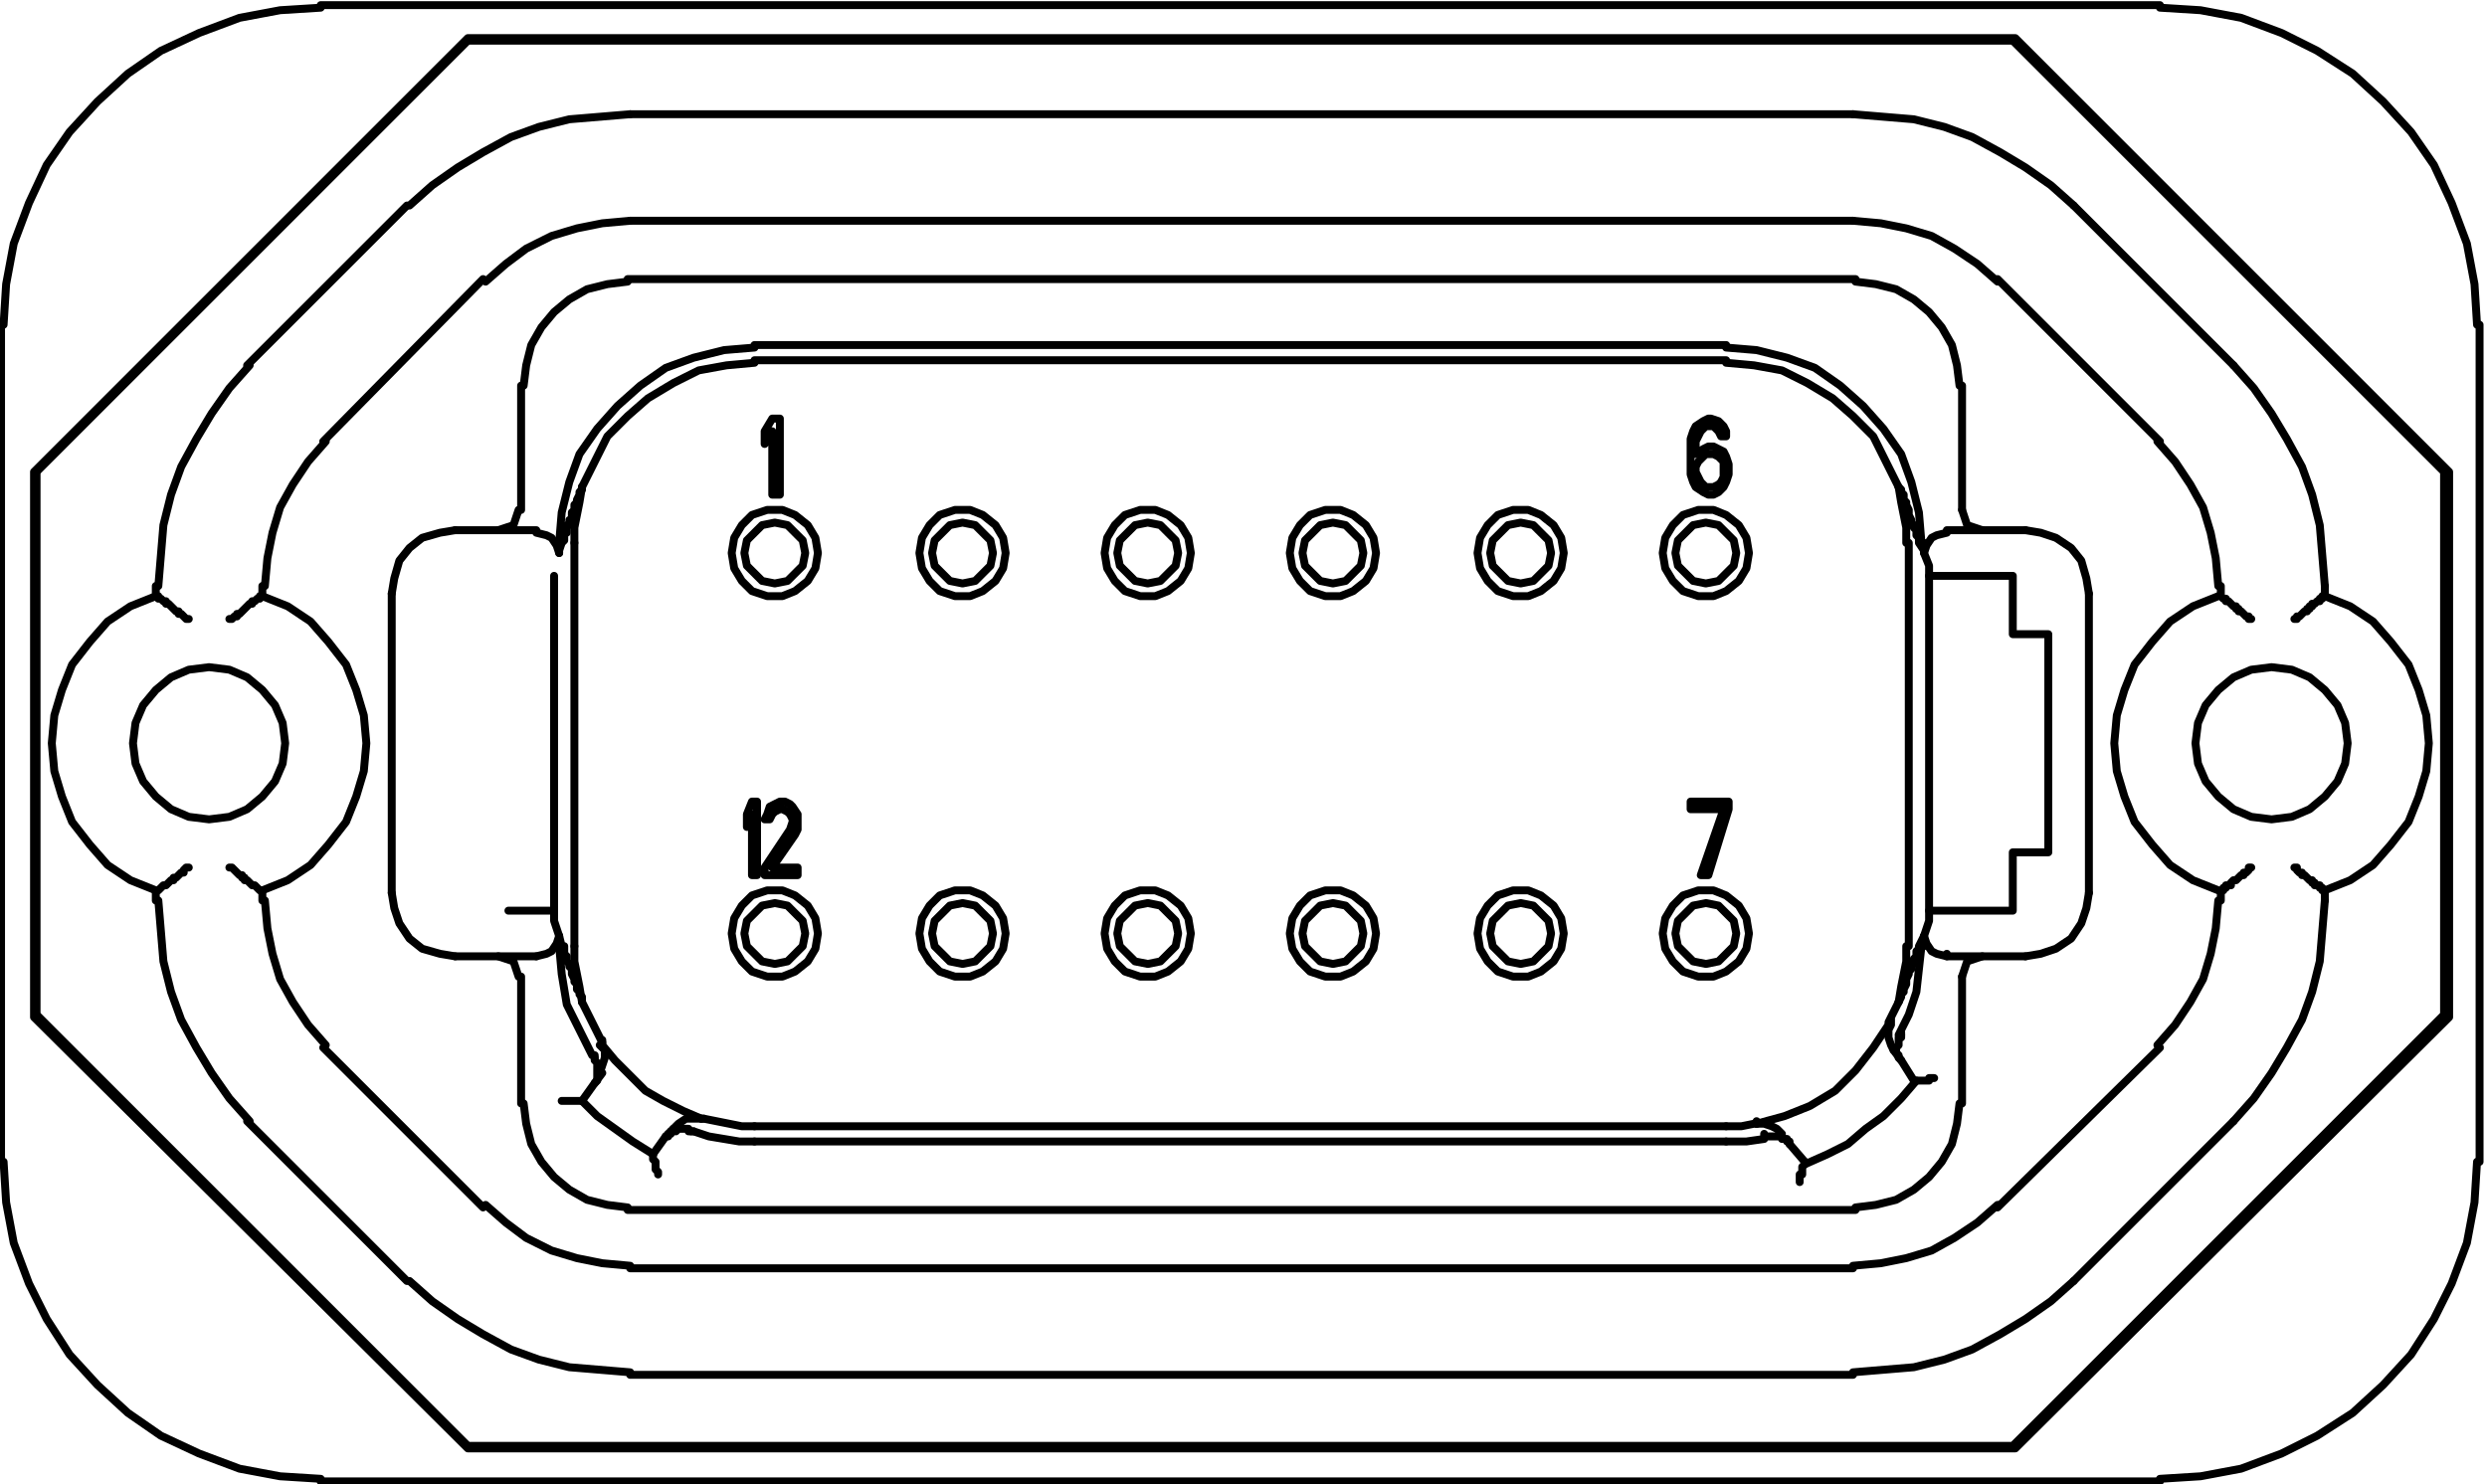 <?xml version="1.0" encoding="UTF-8" standalone="no"?>
<svg
   xmlns:dc="http://purl.org/dc/elements/1.1/"
   xmlns:cc="http://creativecommons.org/ns#"
   xmlns:rdf="http://www.w3.org/1999/02/22-rdf-syntax-ns#"
   xmlns:svg="http://www.w3.org/2000/svg"
   xmlns="http://www.w3.org/2000/svg"
   xmlns:sodipodi="http://sodipodi.sourceforge.net/DTD/sodipodi-0.dtd"
   xmlns:inkscape="http://www.inkscape.org/namespaces/inkscape"
   version="1.1"
   id="svg30673"
   xml:space="preserve"
   width="316.532"
   height="188.966"
   viewBox="0 0 316.532 188.966"
   sodipodi:docname="DTPinNumsBlack.svg"
   inkscape:version="1.0 (4035a4fb49, 2020-05-01)"><defs
     id="defs30677"><clipPath
       clipPathUnits="userSpaceOnUse"
       id="clipPath33197"><path
         d="m 44438.102,-1661.76 v -379.2 h 126.398 v 379.2 z"
         clip-rule="evenodd"
         id="path33195" /></clipPath><clipPath
       clipPathUnits="userSpaceOnUse"
       id="clipPath33215"><path
         d="m 44442.699,-5828 v -379.2 H 44564.5 V -5828 Z"
         clip-rule="evenodd"
         id="path33213" /></clipPath><clipPath
       clipPathUnits="userSpaceOnUse"
       id="clipPath33227"><path
         d="M 44433.398,-9989.6 V -10368.8 h 131.102 v 379.2 z"
         clip-rule="evenodd"
         id="path33225" /></clipPath><clipPath
       clipPathUnits="userSpaceOnUse"
       id="clipPath33239"><path
         d="m 44433.398,-14155.8 v -379.1 h 131.102 v 379.1 z"
         clip-rule="evenodd"
         id="path33237" /></clipPath><clipPath
       clipPathUnits="userSpaceOnUse"
       id="clipPath33251"><path
         d="m 44442.699,-18321.9 v -379.2 h 121.801 v 379.2 z"
         clip-rule="evenodd"
         id="path33249" /></clipPath><clipPath
       clipPathUnits="userSpaceOnUse"
       id="clipPath33263"><path
         d="m 44452.199,-22488.199 v -379.201 h 112.301 v 379.201 z"
         clip-rule="evenodd"
         id="path33261" /></clipPath><clipPath
       clipPathUnits="userSpaceOnUse"
       id="clipPath33275"><path
         d="M 44424,-26649.801 V -27029 h 140.5 v 379.199 z"
         clip-rule="evenodd"
         id="path33273" /></clipPath><clipPath
       clipPathUnits="userSpaceOnUse"
       id="clipPath33287"><path
         d="m 44433.398,-30816 v -379.199 H 44564.5 V -30816 Z"
         clip-rule="evenodd"
         id="path33285" /></clipPath><clipPath
       clipPathUnits="userSpaceOnUse"
       id="clipPath33299"><path
         d="m 1872.48,-1661.76 v -379.2 h 163.84 v 379.2 z"
         clip-rule="evenodd"
         id="path33297" /></clipPath><clipPath
       clipPathUnits="userSpaceOnUse"
       id="clipPath33311"><path
         d="m 1872.48,-5828 v -379.2 h 163.84 V -5828 Z"
         clip-rule="evenodd"
         id="path33309" /></clipPath><clipPath
       clipPathUnits="userSpaceOnUse"
       id="clipPath33323"><path
         d="M 1872.48,-9989.6 V -10368.8 h 173.12 v 379.2 z"
         clip-rule="evenodd"
         id="path33321" /></clipPath><clipPath
       clipPathUnits="userSpaceOnUse"
       id="clipPath33335"><path
         d="m 1872.48,-14155.8 v -379.1 h 173.12 v 379.1 z"
         clip-rule="evenodd"
         id="path33333" /></clipPath><clipPath
       clipPathUnits="userSpaceOnUse"
       id="clipPath33347"><path
         d="m 1872.48,-18321.9 v -379.2 h 163.84 v 379.2 z"
         clip-rule="evenodd"
         id="path33345" /></clipPath><clipPath
       clipPathUnits="userSpaceOnUse"
       id="clipPath33359"><path
         d="m 1872.48,-22488.199 v -379.201 h 154.4 v 379.201 z"
         clip-rule="evenodd"
         id="path33357" /></clipPath><clipPath
       clipPathUnits="userSpaceOnUse"
       id="clipPath33371"><path
         d="M 1872.48,-26649.801 V -27029 h 182.56 v 379.199 z"
         clip-rule="evenodd"
         id="path33369" /></clipPath><clipPath
       clipPathUnits="userSpaceOnUse"
       id="clipPath33383"><path
         d="m 1872.48,-30816 v -379.199 H 2045.6 V -30816 Z"
         clip-rule="evenodd"
         id="path33381" /></clipPath><clipPath
       clipPathUnits="userSpaceOnUse"
       id="clipPath33595"><path
         d="m 3744.96,-42813.801 v -383.801 H 5168 v 383.801 z"
         clip-rule="evenodd"
         id="path33593" /></clipPath><clipPath
       clipPathUnits="userSpaceOnUse"
       id="clipPath33613"><path
         d="m 3744.96,-42317.602 v -383.796 h 1469.76 v 383.796 z"
         clip-rule="evenodd"
         id="path33611" /></clipPath><clipPath
       clipPathUnits="userSpaceOnUse"
       id="clipPath33637"><path
         d="m 3744.96,-41278.199 v -384 h 477.44 v 384 z"
         clip-rule="evenodd"
         id="path33635" /></clipPath><clipPath
       clipPathUnits="userSpaceOnUse"
       id="clipPath33655"><path
         d="m 3744.96,-40763.398 v -383.801 h 954.88 v 383.801 z"
         clip-rule="evenodd"
         id="path33653" /></clipPath><clipPath
       clipPathUnits="userSpaceOnUse"
       id="clipPath33673"><path
         d="m 3744.96,-40220.301 v -383.898 h 477.44 v 383.898 z"
         clip-rule="evenodd"
         id="path33671" /></clipPath><clipPath
       clipPathUnits="userSpaceOnUse"
       id="clipPath33691"><path
         d="m 3744.96,-39714.898 v -383.801 h 1245.12 v 383.801 z"
         clip-rule="evenodd"
         id="path33689" /></clipPath></defs><sodipodi:namedview
     inkscape:document-rotation="0"
     pagecolor="#ffffff"
     bordercolor="#666666"
     borderopacity="1"
     objecttolerance="10"
     gridtolerance="10"
     guidetolerance="10"
     inkscape:pageopacity="0"
     inkscape:pageshadow="2"
     inkscape:window-width="1920"
     inkscape:window-height="1017"
     id="namedview30675"
     showgrid="false"
     inkscape:zoom="1.0709606"
     inkscape:cx="448.63301"
     inkscape:cy="245.89899"
     inkscape:window-x="1592"
     inkscape:window-y="-8"
     inkscape:window-maximized="1"
     inkscape:current-layer="g30681" /><g
     id="g30681"
     inkscape:groupmode="layer"
     inkscape:label="DingoPDM_V7_Connections"
     transform="translate(-54.998,-777.923)"><g
       id="g34654"
       transform="matrix(0,-2.018,2.018,0,-1643.863,1464.052)"><g
         id="g32155"><path
           id="path32157"
           style="fill:none;stroke:#000000;stroke-width:0.5;stroke-linecap:round;stroke-linejoin:round;stroke-miterlimit:10;stroke-dasharray:none;stroke-opacity:1"
           d="m 305.12,877.12 0.48,-0.16 0.48,-0.32 0.16,-0.32 0.16,-0.64" /></g><g
         transform="translate(306.56,875.68)"
         id="g32159"><path
           id="path32161"
           style="fill:none;stroke:#000000;stroke-width:0.5;stroke-linecap:round;stroke-linejoin:round;stroke-miterlimit:10;stroke-dasharray:none;stroke-opacity:1"
           d="m 0,0 v -1.76 m -1.28,3.2 h -0.16 m 0.64,0.16 0.16,0.16 h 0.16 0.16 0.16 V 1.92 H 0 0.16 0.32 V 2.08 H 0.48 0.64 V 2.24 H 0.96 1.12 L 1.28,2.4 H 1.6 L 1.76,2.56 H 1.92 L 2.24,2.72 H 2.4 L 2.56,2.88 H 2.72 M -0.8,1.6 -1.28,1.44 h 0.48" /></g><g
         transform="translate(318.08,889.44)"
         id="g32163"><path
           id="path32165"
           style="fill:none;stroke:#000000;stroke-width:0.5;stroke-linecap:round;stroke-linejoin:round;stroke-miterlimit:10;stroke-dasharray:none;stroke-opacity:1"
           d="m 0,0 -0.16,-1.92 -0.48,-1.92 -0.64,-1.76 -1.12,-1.6 -1.28,-1.44 -1.44,-1.28 -1.6,-1.12 -1.76,-0.64 -1.92,-0.48 -1.92,-0.16" /></g><g
         id="g32167"><path
           id="path32169"
           style="fill:none;stroke:#000000;stroke-width:0.5;stroke-linecap:round;stroke-linejoin:round;stroke-miterlimit:10;stroke-dasharray:none;stroke-opacity:1"
           d="m 318.24,889.44 v 61.28" /></g><g
         transform="translate(305.76,963.04)"
         id="g32171"><path
           id="path32173"
           style="fill:none;stroke:#000000;stroke-width:0.5;stroke-linecap:round;stroke-linejoin:round;stroke-miterlimit:10;stroke-dasharray:none;stroke-opacity:1"
           d="m 0,0 1.92,-0.16 1.92,-0.48 1.76,-0.64 1.6,-1.12 1.44,-1.28 1.28,-1.44 1.12,-1.6 0.64,-1.76 0.48,-1.92 0.16,-1.92" /></g><g
         id="g32175"><path
           id="path32177"
           style="fill:none;stroke:#000000;stroke-width:0.5;stroke-linecap:round;stroke-linejoin:round;stroke-miterlimit:10;stroke-dasharray:none;stroke-opacity:1"
           d="M 305.76,963.2 H 305.28" /></g><g
         id="g32179"><path
           id="path32181"
           style="fill:none;stroke:#000000;stroke-width:0.5;stroke-linecap:round;stroke-linejoin:round;stroke-miterlimit:10;stroke-dasharray:none;stroke-opacity:1"
           d="m 306.4,964.64 -0.16,-0.64 -0.16,-0.32 -0.48,-0.32 -0.48,-0.16" /></g><g
         transform="translate(317.12,889.44)"
         id="g32183"><path
           id="path32185"
           style="fill:none;stroke:#000000;stroke-width:0.5;stroke-linecap:round;stroke-linejoin:round;stroke-miterlimit:10;stroke-dasharray:none;stroke-opacity:1"
           d="m 0,0 -0.16,-1.76 -0.32,-1.76 -0.8,-1.6 -0.96,-1.6 -1.12,-1.28 -1.28,-1.28 -1.6,-0.8 -1.6,-0.8" /></g><g
         id="g32187"><path
           id="path32189"
           style="fill:none;stroke:#000000;stroke-width:0.5;stroke-linecap:round;stroke-linejoin:round;stroke-miterlimit:10;stroke-dasharray:none;stroke-opacity:1"
           d="m 317.28,889.44 v 61.28" /></g><g
         id="g32191"><path
           id="path32193"
           style="fill:none;stroke:#000000;stroke-width:0.5;stroke-linecap:round;stroke-linejoin:round;stroke-miterlimit:10;stroke-dasharray:none;stroke-opacity:1"
           d="M 305.76,962.08 H 306.72 l 0.8,-0.16 0.8,-0.16 0.96,-0.16" /></g><g
         transform="translate(309.28,961.6)"
         id="g32195"><path
           id="path32197"
           style="fill:none;stroke:#000000;stroke-width:0.5;stroke-linecap:round;stroke-linejoin:round;stroke-miterlimit:10;stroke-dasharray:none;stroke-opacity:1"
           d="m 0,0 1.6,-0.8 1.6,-0.8 1.28,-1.28 1.12,-1.28 0.96,-1.6 0.8,-1.6 0.32,-1.76 0.16,-1.76" /></g><g
         transform="translate(280.32,962.24)"
         id="g32199"><path
           id="path32201"
           style="fill:none;stroke:#000000;stroke-width:0.5;stroke-linecap:round;stroke-linejoin:round;stroke-miterlimit:10;stroke-dasharray:none;stroke-opacity:1"
           d="m 0,0 h 25.44 m -2.08,1.28 H 2.24 m 0,-86.72 h 21.12 m 0,89.6 V 3.36 2.88 1.28 m 0,2.88 v 2.4 H 19.68 V 8.8 H 5.92 V 6.56 H 2.24 v -2.4 m 0,-92.48 v 0.64 0.64 1.6 m -1.6,0.32 0.96,-0.32 H 2.24 M 2.24,2.88 v 0.48 0.8 m 0,-2.88 v 1.6 m -2.88,-94.56 v 3.36 1.76" /></g><g
         id="g32203"><path
           id="path32205"
           style="fill:none;stroke:#000000;stroke-width:0.5;stroke-linecap:round;stroke-linejoin:round;stroke-miterlimit:10;stroke-dasharray:none;stroke-opacity:1"
           d="m 279.68,875.68 0.16,0.64 0.16,0.32 0.48,0.32 0.48,0.16" /></g><g
         transform="translate(280.96,877.12)"
         id="g32207"><path
           id="path32209"
           style="fill:none;stroke:#000000;stroke-width:0.5;stroke-linecap:round;stroke-linejoin:round;stroke-miterlimit:10;stroke-dasharray:none;stroke-opacity:1"
           d="m 0,0 -0.64,0.16 m -3.52,1.28 h 0.32 l 0.16,-0.16 h 0.16 l 0.16,-0.16 h 0.32 l 0.16,-0.16 h 0.16 L -2.4,0.8 h 0.16 0.16 l 0.16,-0.16 h 0.16 L -1.6,0.48 h 0.16 0.16 l 0.16,-0.16 h 0.16 0.16 0.16 V 0.16 M -0.64,0 H 0 M 24.8,0.96 H -0.64" /></g><g
         id="g32211"><path
           id="path32213"
           style="fill:none;stroke:#000000;stroke-width:0.5;stroke-linecap:round;stroke-linejoin:round;stroke-miterlimit:10;stroke-dasharray:none;stroke-opacity:1"
           d="m 309.28,878.56 -0.96,-0.16 -0.8,-0.16 -0.8,-0.16 h -0.96" /></g><g
         transform="translate(305.12,893.44)"
         id="g32215"><path
           id="path32217"
           style="fill:none;stroke:#000000;stroke-width:0.5;stroke-linecap:round;stroke-linejoin:round;stroke-miterlimit:10;stroke-dasharray:none;stroke-opacity:1"
           d="m 0,0 0.96,-0.16 0.8,-0.48 0.64,-0.8 0.32,-0.8 V -3.2 L 2.4,-4.16 1.76,-4.8 0.96,-5.28 0,-5.44 l -0.96,0.16 -0.8,0.48 -0.64,0.64 -0.32,0.96 v 0.96 l 0.32,0.8 0.64,0.8 0.8,0.48 z" /></g><g
         transform="translate(305.12,905.28)"
         id="g32219"><path
           id="path32221"
           style="fill:none;stroke:#000000;stroke-width:0.5;stroke-linecap:round;stroke-linejoin:round;stroke-miterlimit:10;stroke-dasharray:none;stroke-opacity:1"
           d="m 0,0 0.96,-0.16 0.8,-0.48 0.64,-0.8 0.32,-0.8 V -3.2 L 2.4,-4.16 1.76,-4.8 0.96,-5.28 0,-5.44 l -0.96,0.16 -0.8,0.48 -0.64,0.64 -0.32,0.96 v 0.96 l 0.32,0.8 0.64,0.8 0.8,0.48 z" /></g><g
         transform="translate(305.12,916.96)"
         id="g32223"><path
           id="path32225"
           style="fill:none;stroke:#000000;stroke-width:0.5;stroke-linecap:round;stroke-linejoin:round;stroke-miterlimit:10;stroke-dasharray:none;stroke-opacity:1"
           d="m 0,0 0.96,-0.16 0.8,-0.48 0.64,-0.8 0.32,-0.8 V -3.2 L 2.4,-4.16 1.76,-4.8 0.96,-5.28 0,-5.44 l -0.96,0.16 -0.8,0.48 -0.64,0.64 -0.32,0.96 v 0.96 l 0.32,0.8 0.64,0.8 0.8,0.48 z" /></g><g
         transform="translate(305.12,928.64)"
         id="g32227"><path
           id="path32229"
           style="fill:none;stroke:#000000;stroke-width:0.5;stroke-linecap:round;stroke-linejoin:round;stroke-miterlimit:10;stroke-dasharray:none;stroke-opacity:1"
           d="m 0,0 0.96,-0.16 0.8,-0.48 0.64,-0.8 0.32,-0.8 V -3.2 L 2.4,-4.16 1.76,-4.8 0.96,-5.28 0,-5.44 l -0.96,0.16 -0.8,0.48 -0.64,0.64 -0.32,0.96 v 0.96 l 0.32,0.8 0.64,0.8 0.8,0.48 z" /></g><g
         transform="translate(305.12,940.48)"
         id="g32231"><path
           id="path32233"
           style="fill:none;stroke:#000000;stroke-width:0.5;stroke-linecap:round;stroke-linejoin:round;stroke-miterlimit:10;stroke-dasharray:none;stroke-opacity:1"
           d="m 0,0 0.96,-0.16 0.8,-0.48 0.64,-0.8 0.32,-0.8 V -3.2 L 2.4,-4.16 1.76,-4.8 0.96,-5.28 0,-5.44 l -0.96,0.16 -0.8,0.48 -0.64,0.64 -0.32,0.96 v 0.96 l 0.32,0.8 0.64,0.8 0.8,0.48 z" /></g><g
         transform="translate(305.12,952.16)"
         id="g32235"><path
           id="path32237"
           style="fill:none;stroke:#000000;stroke-width:0.5;stroke-linecap:round;stroke-linejoin:round;stroke-miterlimit:10;stroke-dasharray:none;stroke-opacity:1"
           d="m 0,0 0.96,-0.16 0.8,-0.48 0.64,-0.8 0.32,-0.8 V -3.2 L 2.4,-4.16 1.76,-4.8 0.96,-5.28 0,-5.44 l -0.96,0.16 -0.8,0.48 -0.64,0.64 -0.32,0.96 v 0.96 l 0.32,0.8 0.64,0.8 0.8,0.48 z" /></g><g
         transform="translate(281.12,893.44)"
         id="g32239"><path
           id="path32241"
           style="fill:none;stroke:#000000;stroke-width:0.5;stroke-linecap:round;stroke-linejoin:round;stroke-miterlimit:10;stroke-dasharray:none;stroke-opacity:1"
           d="m 0,0 0.96,-0.16 0.8,-0.48 0.64,-0.8 0.32,-0.8 V -3.2 L 2.4,-4.16 1.76,-4.8 0.96,-5.28 0,-5.44 l -0.96,0.16 -0.8,0.48 -0.64,0.64 -0.32,0.96 v 0.96 l 0.32,0.8 0.64,0.8 0.8,0.48 z" /></g><g
         transform="translate(281.12,905.28)"
         id="g32243"><path
           id="path32245"
           style="fill:none;stroke:#000000;stroke-width:0.5;stroke-linecap:round;stroke-linejoin:round;stroke-miterlimit:10;stroke-dasharray:none;stroke-opacity:1"
           d="m 0,0 0.96,-0.16 0.8,-0.48 0.64,-0.8 0.32,-0.8 V -3.2 L 2.4,-4.16 1.76,-4.8 0.96,-5.28 0,-5.44 l -0.96,0.16 -0.8,0.48 -0.64,0.64 -0.32,0.96 v 0.96 l 0.32,0.8 0.64,0.8 0.8,0.48 z" /></g><g
         transform="translate(281.12,916.96)"
         id="g32247"><path
           id="path32249"
           style="fill:none;stroke:#000000;stroke-width:0.5;stroke-linecap:round;stroke-linejoin:round;stroke-miterlimit:10;stroke-dasharray:none;stroke-opacity:1"
           d="m 0,0 0.96,-0.16 0.8,-0.48 0.64,-0.8 0.32,-0.8 V -3.2 L 2.4,-4.16 1.76,-4.8 0.96,-5.28 0,-5.44 l -0.96,0.16 -0.8,0.48 -0.64,0.64 -0.32,0.96 v 0.96 l 0.32,0.8 0.64,0.8 0.8,0.48 z" /></g><g
         transform="translate(281.12,928.64)"
         id="g32251"><path
           id="path32253"
           style="fill:none;stroke:#000000;stroke-width:0.5;stroke-linecap:round;stroke-linejoin:round;stroke-miterlimit:10;stroke-dasharray:none;stroke-opacity:1"
           d="m 0,0 0.96,-0.16 0.8,-0.48 0.64,-0.8 0.32,-0.8 V -3.2 L 2.4,-4.16 1.76,-4.8 0.96,-5.28 0,-5.44 l -0.96,0.16 -0.8,0.48 -0.64,0.64 -0.32,0.96 v 0.96 l 0.32,0.8 0.64,0.8 0.8,0.48 z" /></g><g
         transform="translate(281.12,940.48)"
         id="g32255"><path
           id="path32257"
           style="fill:none;stroke:#000000;stroke-width:0.5;stroke-linecap:round;stroke-linejoin:round;stroke-miterlimit:10;stroke-dasharray:none;stroke-opacity:1"
           d="m 0,0 0.96,-0.16 0.8,-0.48 0.64,-0.8 0.32,-0.8 V -3.2 L 2.4,-4.16 1.76,-4.8 0.96,-5.28 0,-5.44 l -0.96,0.16 -0.8,0.48 -0.64,0.64 -0.32,0.96 v 0.96 l 0.32,0.8 0.64,0.8 0.8,0.48 z" /></g><g
         transform="translate(281.12,952.16)"
         id="g32259"><path
           id="path32261"
           style="fill:none;stroke:#000000;stroke-width:0.5;stroke-linecap:round;stroke-linejoin:round;stroke-miterlimit:10;stroke-dasharray:none;stroke-opacity:1"
           d="m 0,0 0.96,-0.16 0.8,-0.48 0.64,-0.8 0.32,-0.8 V -3.2 L 2.4,-4.16 1.76,-4.8 0.96,-5.28 0,-5.44 l -0.96,0.16 -0.8,0.48 -0.64,0.64 -0.32,0.96 v 0.96 l 0.32,0.8 0.64,0.8 0.8,0.48 z" /></g><g
         transform="translate(308.8,891.04)"
         id="g32263"><path
           id="path32265"
           style="fill:none;stroke:#000000;stroke-width:0.5;stroke-linecap:round;stroke-linejoin:round;stroke-miterlimit:10;stroke-dasharray:none;stroke-opacity:1"
           d="M 0,0 V -0.48 H 4 L 3.2,-0.96 H 4 l 0.8,0.48 V 0 Z" /></g><g
         transform="translate(311.2,950.72)"
         id="g32267"><path
           id="path32269"
           style="fill:none;stroke:#000000;stroke-width:0.5;stroke-linecap:round;stroke-linejoin:round;stroke-miterlimit:10;stroke-dasharray:none;stroke-opacity:1"
           d="M 0,0 -0.48,0.16 H -1.12 L -1.6,0 -1.92,-0.16 -2.24,-0.48 -2.4,-0.8 v -0.32 l 0.16,-0.32 0.32,-0.48 0.32,-0.16 0.48,-0.16 h 0.8 0.64 0.8 l 0.48,0.16 0.32,0.16 0.32,0.48 0.16,0.32 v 0.16 L 2.24,-0.48 1.92,-0.16 1.6,0 H 1.28 V -0.32 L 1.6,-0.48 1.76,-0.64 1.92,-0.8 V -1.28 L 1.76,-1.44 1.6,-1.6 1.28,-1.76 0.96,-1.92 H 0.32 0.16 l 0.32,0.48 0.16,0.32 v 0.32 l -0.16,0.32 -0.16,0.32 z" /></g><g
         transform="translate(284.8,889.6)"
         id="g32271"><path
           id="path32273"
           style="fill:none;stroke:#000000;stroke-width:0.5;stroke-linecap:round;stroke-linejoin:round;stroke-miterlimit:10;stroke-dasharray:none;stroke-opacity:1"
           d="m 0,0 v -0.32 h 3.84 l -0.8,-0.32 h 0.8 l 0.8,0.32 V 0 Z" /></g><g
         transform="translate(285.28,890.08)"
         id="g32275"><path
           id="path32277"
           style="fill:none;stroke:#000000;stroke-width:0.5;stroke-linecap:round;stroke-linejoin:round;stroke-miterlimit:10;stroke-dasharray:none;stroke-opacity:1"
           d="M 0,0 2.4,1.6 2.88,1.76 H 3.04 L 3.36,1.6 3.52,1.44 3.68,1.12 V 0.96 L 3.52,0.64 3.36,0.48 3.04,0.32 V 0 L 3.36,0.16 3.84,0.32 4,0.64 4.16,0.96 V 1.28 L 4,1.6 3.84,1.76 3.36,2.08 H 3.04 2.88 2.4 L 2.08,1.92 0,0.48 v 1.6 H -0.48 V 0 Z" /></g><g
         transform="translate(288.96,950.88)"
         id="g32279"><path
           id="path32281"
           style="fill:none;stroke:#000000;stroke-width:0.5;stroke-linecap:round;stroke-linejoin:round;stroke-miterlimit:10;stroke-dasharray:none;stroke-opacity:1"
           d="M 0,0 -4.16,-1.28 V -1.76 L 0,-0.32 V -2.4 H 0.48 V 0 Z" /></g><g
         id="g32283"><path
           id="path32285"
           style="fill:none;stroke:#000000;stroke-width:0.5;stroke-linecap:round;stroke-linejoin:round;stroke-miterlimit:10;stroke-dasharray:none;stroke-opacity:1"
           d="m 275.52,961.12 h 0.16" /></g><g
         id="g32287"><path
           id="path32289"
           style="fill:none;stroke:#000000;stroke-width:0.5;stroke-linecap:round;stroke-linejoin:round;stroke-miterlimit:10;stroke-dasharray:none;stroke-opacity:1"
           d="m 275.52,960.96 0.64,0.32 0.64,0.32" /></g><g
         id="g32291"><path
           id="path32293"
           style="fill:none;stroke:#000000;stroke-width:0.5;stroke-linecap:round;stroke-linejoin:round;stroke-miterlimit:10;stroke-dasharray:none;stroke-opacity:1"
           d="m 276.8,961.6 0.96,0.16 0.8,0.16 0.8,0.16 h 0.96" /></g><g
         id="g32295"><path
           id="path32297"
           style="fill:none;stroke:#000000;stroke-width:0.5;stroke-linecap:round;stroke-linejoin:round;stroke-miterlimit:10;stroke-dasharray:none;stroke-opacity:1"
           d="m 268.96,950.72 v 0.96 l 0.16,0.8" /></g><g
         id="g32299"><path
           id="path32301"
           style="fill:none;stroke:#000000;stroke-width:0.5;stroke-linecap:round;stroke-linejoin:round;stroke-miterlimit:10;stroke-dasharray:none;stroke-opacity:1"
           d="m 269.12,952.64 h 0.16" /></g><g
         id="g32303"><path
           id="path32305"
           style="fill:none;stroke:#000000;stroke-width:0.5;stroke-linecap:round;stroke-linejoin:round;stroke-miterlimit:10;stroke-dasharray:none;stroke-opacity:1"
           d="m 269.12,952.64 0.48,1.76 0.64,1.6 0.96,1.6 1.28,1.28 1.44,1.12 1.44,0.96" /></g><g
         id="g32307"><path
           id="path32309"
           style="fill:none;stroke:#000000;stroke-width:0.5;stroke-linecap:round;stroke-linejoin:round;stroke-miterlimit:10;stroke-dasharray:none;stroke-opacity:1"
           d="m 275.36,961.12 -0.32,-0.16 H 274.56 l -0.48,0.16 -0.32,0.16" /></g><g
         id="g32311"><path
           id="path32313"
           style="fill:none;stroke:#000000;stroke-width:0.5;stroke-linecap:round;stroke-linejoin:round;stroke-miterlimit:10;stroke-dasharray:none;stroke-opacity:1"
           d="m 271.84,962.56 1.28,-0.8 0.64,-0.48 m -7.04,-5.6 1.12,-0.96" /></g><g
         id="g32315"><path
           id="path32317"
           style="fill:none;stroke:#000000;stroke-width:0.5;stroke-linecap:round;stroke-linejoin:round;stroke-miterlimit:10;stroke-dasharray:none;stroke-opacity:1"
           d="m 268.48,954.24 0.32,-0.32 0.16,-0.32 L 269.12,953.12 v -0.48" /></g><g
         transform="translate(268.32,953.12)"
         id="g32319"><path
           id="path32321"
           style="fill:none;stroke:#000000;stroke-width:0.5;stroke-linecap:round;stroke-linejoin:round;stroke-miterlimit:10;stroke-dasharray:none;stroke-opacity:1"
           d="m 0,0 h 0.16 m -0.64,1.6 h 0.16 V 1.44 h 0.16 V 1.28 1.12 H 0 V 0.96 0.8 0.64 0.48 0.32 0.16 0 M -1.6,2.56 H -1.76 L -1.92,2.4 H -2.08 -2.24 -2.4 V 2.24 h -0.16 -0.16 -0.16 m 6.4,7.2 v 0.16 0.16 0.16 0.16 0.16 0.16 h 0.16 v 0.16 0.16" /></g><g
         id="g32323"><path
           id="path32325"
           style="fill:none;stroke:#000000;stroke-width:0.5;stroke-linecap:round;stroke-linejoin:round;stroke-miterlimit:10;stroke-dasharray:none;stroke-opacity:1"
           d="m 266.56,955.68 0.64,1.44 0.64,1.28 0.96,1.12 0.8,1.12 1.12,1.12 1.12,0.96" /></g><g
         id="g32327"><path
           id="path32329"
           style="fill:none;stroke:#000000;stroke-width:0.5;stroke-linecap:round;stroke-linejoin:round;stroke-miterlimit:10;stroke-dasharray:none;stroke-opacity:1"
           d="m 280.96,963.2 -0.48,0.16 L 280,963.68 279.84,964 l -0.16,0.64" /></g><g
         id="g32331"><path
           id="path32333"
           style="fill:none;stroke:#000000;stroke-width:0.5;stroke-linecap:round;stroke-linejoin:round;stroke-miterlimit:10;stroke-dasharray:none;stroke-opacity:1"
           d="m 280.96,963.2 h -0.64" /></g><g
         id="g32335"><path
           id="path32337"
           style="fill:none;stroke:#000000;stroke-width:0.5;stroke-linecap:round;stroke-linejoin:round;stroke-miterlimit:10;stroke-dasharray:none;stroke-opacity:1"
           d="m 274.72,961.6 1.28,0.64 1.44,0.48 1.44,0.16 1.44,0.16" /></g><g
         id="g32339"><path
           id="path32341"
           style="fill:none;stroke:#000000;stroke-width:0.5;stroke-linecap:round;stroke-linejoin:round;stroke-miterlimit:10;stroke-dasharray:none;stroke-opacity:1"
           d="m 274.72,961.76 h 0.16" /></g><g
         id="g32343"><path
           id="path32345"
           style="fill:none;stroke:#000000;stroke-width:0.5;stroke-linecap:round;stroke-linejoin:round;stroke-miterlimit:10;stroke-dasharray:none;stroke-opacity:1"
           d="M 268,950.72 V 952 l 0.16,1.12" /></g><g
         id="g32347"><path
           id="path32349"
           style="fill:none;stroke:#000000;stroke-width:0.5;stroke-linecap:round;stroke-linejoin:round;stroke-miterlimit:10;stroke-dasharray:none;stroke-opacity:1"
           d="M 268,950.72 V 889.44" /></g><g
         id="g32351"><path
           id="path32353"
           style="fill:none;stroke:#000000;stroke-width:0.5;stroke-linecap:round;stroke-linejoin:round;stroke-miterlimit:10;stroke-dasharray:none;stroke-opacity:1"
           d="m 268.64,885.6 -0.32,0.96 -0.16,0.96 -0.16,0.96 V 889.44" /></g><g
         id="g32355"><path
           id="path32357"
           style="fill:none;stroke:#000000;stroke-width:0.5;stroke-linecap:round;stroke-linejoin:round;stroke-miterlimit:10;stroke-dasharray:none;stroke-opacity:1"
           d="m 268.64,885.6 v -0.16 0" /></g><g
         id="g32359"><path
           id="path32361"
           style="fill:none;stroke:#000000;stroke-width:0.5;stroke-linecap:round;stroke-linejoin:round;stroke-miterlimit:10;stroke-dasharray:none;stroke-opacity:1"
           d="m 273.28,879.36 v 0 h 0.16" /></g><g
         id="g32363"><path
           id="path32365"
           style="fill:none;stroke:#000000;stroke-width:0.5;stroke-linecap:round;stroke-linejoin:round;stroke-miterlimit:10;stroke-dasharray:none;stroke-opacity:1"
           d="m 280.32,877.12 -1.76,0.16 -1.92,0.32 -1.6,0.8 -1.6,0.8" /></g><g
         id="g32367"><path
           id="path32369"
           style="fill:none;stroke:#000000;stroke-width:0.5;stroke-linecap:round;stroke-linejoin:round;stroke-miterlimit:10;stroke-dasharray:none;stroke-opacity:1"
           d="m 278.4,874.56 0.48,-0.16 0.48,-0.16 0.16,-0.48 0.16,-0.48" /></g><g
         id="g32371"><path
           id="path32373"
           style="fill:none;stroke:#000000;stroke-width:0.5;stroke-linecap:round;stroke-linejoin:round;stroke-miterlimit:10;stroke-dasharray:none;stroke-opacity:1"
           d="m 270.4,874.72 h 8" /></g><g
         transform="translate(270.4,874.88)"
         id="g32375"><path
           id="path32377"
           style="fill:none;stroke:#000000;stroke-width:0.5;stroke-linecap:round;stroke-linejoin:round;stroke-miterlimit:10;stroke-dasharray:none;stroke-opacity:1"
           d="M 0,0 -1.28,0.16 -2.56,0.48 -3.68,1.12 -4.64,1.92 -5.44,2.88 -6.08,4 -6.4,5.28 -6.56,6.56" /></g><g
         id="g32379"><path
           id="path32381"
           style="fill:none;stroke:#000000;stroke-width:0.5;stroke-linecap:round;stroke-linejoin:round;stroke-miterlimit:10;stroke-dasharray:none;stroke-opacity:1"
           d="M 263.68,958.88 V 881.44" /></g><g
         transform="translate(263.84,958.88)"
         id="g32383"><path
           id="path32385"
           style="fill:none;stroke:#000000;stroke-width:0.5;stroke-linecap:round;stroke-linejoin:round;stroke-miterlimit:10;stroke-dasharray:none;stroke-opacity:1"
           d="M 0,0 0.16,1.28 0.48,2.56 1.12,3.68 1.92,4.64 2.88,5.44 4,6.08 5.28,6.4 6.56,6.56" /></g><g
         id="g32387"><path
           id="path32389"
           style="fill:none;stroke:#000000;stroke-width:0.5;stroke-linecap:round;stroke-linejoin:round;stroke-miterlimit:10;stroke-dasharray:none;stroke-opacity:1"
           d="m 278.4,965.6 h -8" /></g><g
         id="g32391"><path
           id="path32393"
           style="fill:none;stroke:#000000;stroke-width:0.5;stroke-linecap:round;stroke-linejoin:round;stroke-miterlimit:10;stroke-dasharray:none;stroke-opacity:1"
           d="m 279.68,966.88 -0.16,-0.48 -0.16,-0.48 -0.48,-0.16 -0.48,-0.16" /></g><g
         transform="translate(279.68,964.64)"
         id="g32395"><path
           id="path32397"
           style="fill:none;stroke:#000000;stroke-width:0.5;stroke-linecap:round;stroke-linejoin:round;stroke-miterlimit:10;stroke-dasharray:none;stroke-opacity:1"
           d="M 0,0 H 0.16 M 0,4.96 V 1.76 0 m 1.28,-1.44 0.96,0.32 M 0.64,-1.76 H 0.48 L 0.32,-1.92 H 0.16 0 L -0.16,-2.08 H -0.32 -0.48 V -2.24 H -0.64 -0.8 L -0.96,-2.4 H -1.12 L -1.44,-2.56 H -1.6 -1.76 L -2.08,-2.72 H -2.24 L -2.4,-2.88 h -0.16 l -0.32,-0.16 m 3.52,1.28 0.64,0.32 m 0.96,0.32 h 0.64 m 22.56,-0.32 -0.8,0.32 H 24 m 2.08,-0.64 -0.48,0.32 H 25.44 M 29.6,-3.04 29.44,-2.88 h -0.16 l -0.16,0.16 h -0.32 l -0.16,0.16 H 28.48 L 28.16,-2.4 H 28 27.84 l -0.32,0.16 h -0.16 l -0.16,0.16 h -0.16 l -0.16,0.16 h -0.16 -0.16 L 26.4,-1.76 h -0.16 -0.16 m 0.8,3.52 V 0" /></g><g
         id="g32399"><path
           id="path32401"
           style="fill:none;stroke:#000000;stroke-width:0.5;stroke-linecap:round;stroke-linejoin:round;stroke-miterlimit:10;stroke-dasharray:none;stroke-opacity:1"
           d="m 307.84,965.6 -0.48,0.16 -0.48,0.16 -0.16,0.48 -0.16,0.48" /></g><g
         id="g32403"><path
           id="path32405"
           style="fill:none;stroke:#000000;stroke-width:0.5;stroke-linecap:round;stroke-linejoin:round;stroke-miterlimit:10;stroke-dasharray:none;stroke-opacity:1"
           d="M 315.68,965.6 H 307.84" /></g><g
         transform="translate(315.68,965.44)"
         id="g32407"><path
           id="path32409"
           style="fill:none;stroke:#000000;stroke-width:0.5;stroke-linecap:round;stroke-linejoin:round;stroke-miterlimit:10;stroke-dasharray:none;stroke-opacity:1"
           d="M 0,0 1.28,-0.16 2.56,-0.48 3.68,-1.12 4.64,-1.92 5.44,-2.88 6.08,-4 6.4,-5.28 6.56,-6.56" /></g><g
         id="g32411"><path
           id="path32413"
           style="fill:none;stroke:#000000;stroke-width:0.5;stroke-linecap:round;stroke-linejoin:round;stroke-miterlimit:10;stroke-dasharray:none;stroke-opacity:1"
           d="m 322.4,881.44 v 77.44" /></g><g
         transform="translate(322.24,881.44)"
         id="g32415"><path
           id="path32417"
           style="fill:none;stroke:#000000;stroke-width:0.5;stroke-linecap:round;stroke-linejoin:round;stroke-miterlimit:10;stroke-dasharray:none;stroke-opacity:1"
           d="M 0,0 -0.16,-1.28 -0.48,-2.56 -1.12,-3.68 -1.92,-4.64 -2.88,-5.44 -4,-6.08 -5.28,-6.4 -6.56,-6.56" /></g><g
         id="g32419"><path
           id="path32421"
           style="fill:none;stroke:#000000;stroke-width:0.5;stroke-linecap:round;stroke-linejoin:round;stroke-miterlimit:10;stroke-dasharray:none;stroke-opacity:1"
           d="m 307.84,874.72 h 7.84" /></g><g
         id="g32423"><path
           id="path32425"
           style="fill:none;stroke:#000000;stroke-width:0.5;stroke-linecap:round;stroke-linejoin:round;stroke-miterlimit:10;stroke-dasharray:none;stroke-opacity:1"
           d="m 306.56,873.28 0.16,0.48 0.16,0.48 0.48,0.16 0.48,0.16" /></g><g
         id="g32427"><path
           id="path32429"
           style="fill:none;stroke:#000000;stroke-width:0.5;stroke-linecap:round;stroke-linejoin:round;stroke-miterlimit:10;stroke-dasharray:none;stroke-opacity:1"
           d="m 306.56,870.56 v 3.36 m 0,92.48 v 3.2" /></g><g
         id="g32431"><path
           id="path32433"
           style="fill:none;stroke:#000000;stroke-width:0.5;stroke-linecap:round;stroke-linejoin:round;stroke-miterlimit:10;stroke-dasharray:none;stroke-opacity:1"
           d="m 306.56,870.56 -0.16,-0.96 -0.32,-1.12 -0.64,-0.8 -0.8,-0.64 -1.12,-0.32 L 302.56,866.56" /></g><g
         id="g32435"><path
           id="path32437"
           style="fill:none;stroke:#000000;stroke-width:0.5;stroke-linecap:round;stroke-linejoin:round;stroke-miterlimit:10;stroke-dasharray:none;stroke-opacity:1"
           d="M 283.68,866.56 H 302.56" /></g><g
         id="g32439"><path
           id="path32441"
           style="fill:none;stroke:#000000;stroke-width:0.5;stroke-linecap:round;stroke-linejoin:round;stroke-miterlimit:10;stroke-dasharray:none;stroke-opacity:1"
           d="m 283.68,866.56 -0.96,0.16 -0.96,0.32 -0.96,0.64 -0.64,0.8 -0.32,1.12 -0.16,0.96" /></g><g
         transform="translate(283.84,858.4)"
         id="g32443"><path
           id="path32445"
           style="fill:none;stroke:#000000;stroke-width:0.5;stroke-linecap:round;stroke-linejoin:round;stroke-miterlimit:10;stroke-dasharray:none;stroke-opacity:1"
           d="M 0,0 0.64,1.6 1.6,3.04 2.88,4.16 4.32,5.28 5.92,5.92 7.52,6.4 9.28,6.56 11.04,6.4 12.64,5.92 14.24,5.28 15.68,4.16 16.96,3.04 17.92,1.6 18.56,0" /></g><g
         transform="translate(302.4,981.76)"
         id="g32447"><path
           id="path32449"
           style="fill:none;stroke:#000000;stroke-width:0.5;stroke-linecap:round;stroke-linejoin:round;stroke-miterlimit:10;stroke-dasharray:none;stroke-opacity:1"
           d="m 0,0 -0.64,-1.6 -0.96,-1.44 -1.28,-1.12 -1.44,-1.12 -1.6,-0.64 -1.6,-0.48 -1.76,-0.16 -1.76,0.16 -1.6,0.48 -1.6,0.64 -1.44,1.12 -1.28,1.12 L -17.92,-1.6 -18.56,0" /></g><g
         transform="translate(305.12,892.64)"
         id="g32451"><path
           id="path32453"
           style="fill:none;stroke:#000000;stroke-width:0.5;stroke-linecap:round;stroke-linejoin:round;stroke-miterlimit:10;stroke-dasharray:none;stroke-opacity:1"
           d="M 0,0 0.8,-0.16 1.28,-0.64 1.76,-1.12 1.92,-1.92 1.76,-2.72 1.28,-3.2 0.8,-3.68 0,-3.84 l -0.8,0.16 -0.48,0.48 -0.48,0.48 -0.16,0.8 0.16,0.8 0.48,0.48 0.48,0.48 z" /></g><g
         transform="translate(305.12,904.48)"
         id="g32455"><path
           id="path32457"
           style="fill:none;stroke:#000000;stroke-width:0.5;stroke-linecap:round;stroke-linejoin:round;stroke-miterlimit:10;stroke-dasharray:none;stroke-opacity:1"
           d="M 0,0 0.8,-0.16 1.28,-0.64 1.76,-1.12 1.92,-1.92 1.76,-2.72 1.28,-3.2 0.8,-3.68 0,-3.84 l -0.8,0.16 -0.48,0.48 -0.48,0.48 -0.16,0.8 0.16,0.8 0.48,0.48 0.48,0.48 z" /></g><g
         transform="translate(305.12,916.16)"
         id="g32459"><path
           id="path32461"
           style="fill:none;stroke:#000000;stroke-width:0.5;stroke-linecap:round;stroke-linejoin:round;stroke-miterlimit:10;stroke-dasharray:none;stroke-opacity:1"
           d="M 0,0 0.8,-0.16 1.28,-0.64 1.76,-1.12 1.92,-1.92 1.76,-2.72 1.28,-3.2 0.8,-3.68 0,-3.84 l -0.8,0.16 -0.48,0.48 -0.48,0.48 -0.16,0.8 0.16,0.8 0.48,0.48 0.48,0.48 z" /></g><g
         transform="translate(305.12,927.84)"
         id="g32463"><path
           id="path32465"
           style="fill:none;stroke:#000000;stroke-width:0.5;stroke-linecap:round;stroke-linejoin:round;stroke-miterlimit:10;stroke-dasharray:none;stroke-opacity:1"
           d="M 0,0 0.8,-0.16 1.28,-0.64 1.76,-1.12 1.92,-1.92 1.76,-2.72 1.28,-3.2 0.8,-3.68 0,-3.84 l -0.8,0.16 -0.48,0.48 -0.48,0.48 -0.16,0.8 0.16,0.8 0.48,0.48 0.48,0.48 z" /></g><g
         transform="translate(305.12,939.68)"
         id="g32467"><path
           id="path32469"
           style="fill:none;stroke:#000000;stroke-width:0.5;stroke-linecap:round;stroke-linejoin:round;stroke-miterlimit:10;stroke-dasharray:none;stroke-opacity:1"
           d="M 0,0 0.8,-0.16 1.28,-0.64 1.76,-1.12 1.92,-1.92 1.76,-2.72 1.28,-3.2 0.8,-3.68 0,-3.84 l -0.8,0.16 -0.48,0.48 -0.48,0.48 -0.16,0.8 0.16,0.8 0.48,0.48 0.48,0.48 z" /></g><g
         transform="translate(305.12,951.36)"
         id="g32471"><path
           id="path32473"
           style="fill:none;stroke:#000000;stroke-width:0.5;stroke-linecap:round;stroke-linejoin:round;stroke-miterlimit:10;stroke-dasharray:none;stroke-opacity:1"
           d="M 0,0 0.8,-0.16 1.28,-0.64 1.76,-1.12 1.92,-1.92 1.76,-2.72 1.28,-3.2 0.8,-3.68 0,-3.84 l -0.8,0.16 -0.48,0.48 -0.48,0.48 -0.16,0.8 0.16,0.8 0.48,0.48 0.48,0.48 z" /></g><g
         transform="translate(281.12,892.64)"
         id="g32475"><path
           id="path32477"
           style="fill:none;stroke:#000000;stroke-width:0.5;stroke-linecap:round;stroke-linejoin:round;stroke-miterlimit:10;stroke-dasharray:none;stroke-opacity:1"
           d="M 0,0 0.8,-0.16 1.28,-0.64 1.76,-1.12 1.92,-1.92 1.76,-2.72 1.28,-3.2 0.8,-3.68 0,-3.84 l -0.8,0.16 -0.48,0.48 -0.48,0.48 -0.16,0.8 0.16,0.8 0.48,0.48 0.48,0.48 z" /></g><g
         transform="translate(281.12,904.48)"
         id="g32479"><path
           id="path32481"
           style="fill:none;stroke:#000000;stroke-width:0.5;stroke-linecap:round;stroke-linejoin:round;stroke-miterlimit:10;stroke-dasharray:none;stroke-opacity:1"
           d="M 0,0 0.8,-0.16 1.28,-0.64 1.76,-1.12 1.92,-1.92 1.76,-2.72 1.28,-3.2 0.8,-3.68 0,-3.84 l -0.8,0.16 -0.48,0.48 -0.48,0.48 -0.16,0.8 0.16,0.8 0.48,0.48 0.48,0.48 z" /></g><g
         transform="translate(281.12,916.16)"
         id="g32483"><path
           id="path32485"
           style="fill:none;stroke:#000000;stroke-width:0.5;stroke-linecap:round;stroke-linejoin:round;stroke-miterlimit:10;stroke-dasharray:none;stroke-opacity:1"
           d="M 0,0 0.8,-0.16 1.28,-0.64 1.76,-1.12 1.92,-1.92 1.76,-2.72 1.28,-3.2 0.8,-3.68 0,-3.84 l -0.8,0.16 -0.48,0.48 -0.48,0.48 -0.16,0.8 0.16,0.8 0.48,0.48 0.48,0.48 z" /></g><g
         transform="translate(281.12,927.84)"
         id="g32487"><path
           id="path32489"
           style="fill:none;stroke:#000000;stroke-width:0.5;stroke-linecap:round;stroke-linejoin:round;stroke-miterlimit:10;stroke-dasharray:none;stroke-opacity:1"
           d="M 0,0 0.8,-0.16 1.28,-0.64 1.76,-1.12 1.92,-1.92 1.76,-2.72 1.28,-3.2 0.8,-3.68 0,-3.84 l -0.8,0.16 -0.48,0.48 -0.48,0.48 -0.16,0.8 0.16,0.8 0.48,0.48 0.48,0.48 z" /></g><g
         transform="translate(281.12,939.68)"
         id="g32491"><path
           id="path32493"
           style="fill:none;stroke:#000000;stroke-width:0.5;stroke-linecap:round;stroke-linejoin:round;stroke-miterlimit:10;stroke-dasharray:none;stroke-opacity:1"
           d="M 0,0 0.8,-0.16 1.28,-0.64 1.76,-1.12 1.92,-1.92 1.76,-2.72 1.28,-3.2 0.8,-3.68 0,-3.84 l -0.8,0.16 -0.48,0.48 -0.48,0.48 -0.16,0.8 0.16,0.8 0.48,0.48 0.48,0.48 z" /></g><g
         transform="translate(281.12,951.36)"
         id="g32495"><path
           id="path32497"
           style="fill:none;stroke:#000000;stroke-width:0.5;stroke-linecap:round;stroke-linejoin:round;stroke-miterlimit:10;stroke-dasharray:none;stroke-opacity:1"
           d="M 0,0 0.8,-0.16 1.28,-0.64 1.76,-1.12 1.92,-1.92 1.76,-2.72 1.28,-3.2 0.8,-3.68 0,-3.84 l -0.8,0.16 -0.48,0.48 -0.48,0.48 -0.16,0.8 0.16,0.8 0.48,0.48 0.48,0.48 z" /></g><g
         id="g32499"><path
           id="path32501"
           style="fill:none;stroke:#000000;stroke-width:0.5;stroke-linecap:round;stroke-linejoin:round;stroke-miterlimit:10;stroke-dasharray:none;stroke-opacity:1"
           d="m 279.68,969.6 0.16,0.96 0.32,0.96 0.64,0.96 0.96,0.64 0.96,0.32 0.96,0.16" /></g><g
         id="g32503"><path
           id="path32505"
           style="fill:none;stroke:#000000;stroke-width:0.5;stroke-linecap:round;stroke-linejoin:round;stroke-miterlimit:10;stroke-dasharray:none;stroke-opacity:1"
           d="M 302.56,973.6 H 283.68" /></g><g
         id="g32507"><path
           id="path32509"
           style="fill:none;stroke:#000000;stroke-width:0.5;stroke-linecap:round;stroke-linejoin:round;stroke-miterlimit:10;stroke-dasharray:none;stroke-opacity:1"
           d="m 302.56,973.6 0.96,-0.16 1.12,-0.32 0.8,-0.64 0.64,-0.96 0.32,-0.96 0.16,-0.96" /></g><g
         transform="translate(285.28,856.32)"
         id="g32511"><path
           id="path32513"
           style="fill:none;stroke:#000000;stroke-width:0.5;stroke-linecap:round;stroke-linejoin:round;stroke-miterlimit:10;stroke-dasharray:none;stroke-opacity:1"
           d="M 0,0 V 0.16 L -0.16,0.32 -0.32,0.48 -0.48,0.64 V 0.8 H -0.64 V 0.96 H -0.8 V 1.12 L -0.96,1.28 -1.12,1.44 V 1.6 l -0.16,0.16 -0.16,0.16 v 0.16 m 18.56,0 V 1.92 H 16.96 V 1.76 l -0.16,-0.16 V 1.44 h -0.16 V 1.28 L 16.48,1.12 16.32,0.96 16.16,0.8 16,0.64 V 0.48 H 15.84 V 0.32 L 15.68,0.16 V 0 M 0,130.24 v 0.16 H -0.16 L -0.32,130.56 v 0.16 h -0.16 v 0.16 L -0.64,131.04 -0.8,131.2 v 0.16 h -0.16 v 0.16 h -0.16 v 0.16 0.16 H -1.28 V 132 h -0.16 v 0.16" /></g><g
         transform="translate(283.84,988.48)"
         id="g32515"><path
           id="path32517"
           style="fill:none;stroke:#000000;stroke-width:0.5;stroke-linecap:round;stroke-linejoin:round;stroke-miterlimit:10;stroke-dasharray:none;stroke-opacity:1"
           d="M 0,0 0.64,1.6 1.6,3.04 2.88,4.16 4.32,5.28 5.92,5.92 7.52,6.4 9.28,6.56 11.04,6.4 12.64,5.92 14.24,5.28 15.68,4.16 16.96,3.04 17.92,1.6 18.56,0" /></g><g
         transform="translate(302.4,988.48)"
         id="g32519"><path
           id="path32521"
           style="fill:none;stroke:#000000;stroke-width:0.5;stroke-linecap:round;stroke-linejoin:round;stroke-miterlimit:10;stroke-dasharray:none;stroke-opacity:1"
           d="M 0,0 V -0.16 H -0.16 V -0.32 H -0.32 V -0.48 L -0.48,-0.64 V -0.8 H -0.64 V -0.96 H -0.8 V -1.12 H -0.96 V -1.28 L -1.12,-1.44 -1.28,-1.6 v -0.16 h -0.16 v -0.16" /></g><g
         transform="translate(337.44,968.8)"
         id="g32523"><path
           id="path32525"
           style="fill:none;stroke:#000000;stroke-width:0.5;stroke-linecap:round;stroke-linejoin:round;stroke-miterlimit:10;stroke-dasharray:none;stroke-opacity:1"
           d="M 0,0 V -97.44 L -27.2,-124.64 h -34.24 l -27.2,27.2 V 0 l 27.2,27.2 h 34.24 z" /></g><g
         transform="translate(302.4,851.68)"
         id="g32527"><path
           id="path32529"
           style="fill:none;stroke:#000000;stroke-width:0.5;stroke-linecap:round;stroke-linejoin:round;stroke-miterlimit:10;stroke-dasharray:none;stroke-opacity:1"
           d="m 0,0 -0.64,-1.6 -0.96,-1.44 -1.28,-1.12 -1.44,-1.12 -1.6,-0.64 -1.6,-0.48 -1.76,-0.16 -1.76,0.16 -1.6,0.48 -1.6,0.64 -1.44,1.12 -1.28,1.12 L -17.92,-1.6 -18.56,0" /></g><g
         transform="translate(337.44,968.8)"
         id="g32531"><path
           id="path32533"
           style="fill:none;stroke:#000000;stroke-width:0.5;stroke-linecap:round;stroke-linejoin:round;stroke-miterlimit:10;stroke-dasharray:none;stroke-opacity:1"
           d="M 0,0 0.16,0.16 M -27.2,27.2 V 27.52 L 0.16,0.16 M -27.2,27.52 H -61.6 L -88.8,0.16 V -97.44 L -61.6,-124.8 h 34.4 L 0.16,-97.44 V 0.16 M 0,-97.44 H 0.16 M -27.2,-124.64 v -0.16 m -34.24,0.16 -0.16,-0.16 m -27.04,27.36 h -0.16 M -88.64,0 -88.8,0.16 M -61.44,27.2 -61.6,27.52 M -17.92,-126.88 h -52.8" /></g><g
         transform="translate(266.72,842.08)"
         id="g32535"><path
           id="path32537"
           style="fill:none;stroke:#000000;stroke-width:0.5;stroke-linecap:round;stroke-linejoin:round;stroke-miterlimit:10;stroke-dasharray:none;stroke-opacity:1"
           d="m 0,0 -2.56,0.16 -2.56,0.48 -2.56,0.96 -2.24,1.12 -2.24,1.44 -1.92,1.76 -1.76,1.92 -1.44,2.08 L -18.4,12.32 -19.36,14.88 -19.84,17.44 -20,20" /></g><g
         id="g32539"><path
           id="path32541"
           style="fill:none;stroke:#000000;stroke-width:0.5;stroke-linecap:round;stroke-linejoin:round;stroke-miterlimit:10;stroke-dasharray:none;stroke-opacity:1"
           d="m 246.56,862.08 v 116" /></g><g
         transform="translate(246.72,978.08)"
         id="g32543"><path
           id="path32545"
           style="fill:none;stroke:#000000;stroke-width:0.5;stroke-linecap:round;stroke-linejoin:round;stroke-miterlimit:10;stroke-dasharray:none;stroke-opacity:1"
           d="m 0,0 0.16,2.56 0.48,2.56 0.96,2.56 1.12,2.24 1.44,2.24 1.76,1.92 1.92,1.76 2.24,1.44 L 12.32,18.4 14.88,19.36 17.44,19.84 20,20" /></g><g
         id="g32547"><path
           id="path32549"
           style="fill:none;stroke:#000000;stroke-width:0.5;stroke-linecap:round;stroke-linejoin:round;stroke-miterlimit:10;stroke-dasharray:none;stroke-opacity:1"
           d="m 266.72,998.24 h 52.8" /></g><g
         transform="translate(319.52,998.08)"
         id="g32551"><path
           id="path32553"
           style="fill:none;stroke:#000000;stroke-width:0.5;stroke-linecap:round;stroke-linejoin:round;stroke-miterlimit:10;stroke-dasharray:none;stroke-opacity:1"
           d="m 0,0 2.56,-0.16 2.56,-0.48 2.56,-0.96 2.4,-1.12 2.08,-1.44 1.92,-1.76 1.76,-1.92 1.44,-2.24 L 18.4,-12.32 19.36,-14.88 19.84,-17.44 20,-20" /></g><g
         id="g32555"><path
           id="path32557"
           style="fill:none;stroke:#000000;stroke-width:0.5;stroke-linecap:round;stroke-linejoin:round;stroke-miterlimit:10;stroke-dasharray:none;stroke-opacity:1"
           d="m 339.68,978.08 v -116" /></g><g
         transform="translate(339.52,862.08)"
         id="g32559"><path
           id="path32561"
           style="fill:none;stroke:#000000;stroke-width:0.5;stroke-linecap:round;stroke-linejoin:round;stroke-miterlimit:10;stroke-dasharray:none;stroke-opacity:1"
           d="m 0,0 -0.16,-2.56 -0.48,-2.56 -0.96,-2.56 -1.12,-2.4 -1.44,-2.08 -1.76,-1.92 -1.92,-1.76 -2.08,-1.44 L -12.32,-18.4 -14.88,-19.36 -17.44,-19.84 -20,-20" /></g><g
         transform="translate(293.12,989.92)"
         id="g32563"><path
           id="path32565"
           style="fill:none;stroke:#000000;stroke-width:0.5;stroke-linecap:round;stroke-linejoin:round;stroke-miterlimit:10;stroke-dasharray:none;stroke-opacity:1"
           d="M 0,0 1.28,-0.16 2.4,-0.64 3.36,-1.44 4.16,-2.4 4.64,-3.52 4.8,-4.8 4.64,-6.08 4.16,-7.2 3.36,-8.16 2.4,-8.96 1.28,-9.44 0,-9.6 l -1.28,0.16 -1.12,0.48 -0.96,0.8 -0.8,0.96 -0.48,1.12 -0.16,1.28 0.16,1.28 0.48,1.12 0.8,0.96 0.96,0.8 1.12,0.48 z" /></g><g
         transform="translate(293.12,859.84)"
         id="g32567"><path
           id="path32569"
           style="fill:none;stroke:#000000;stroke-width:0.5;stroke-linecap:round;stroke-linejoin:round;stroke-miterlimit:10;stroke-dasharray:none;stroke-opacity:1"
           d="M 0,0 1.28,-0.16 2.4,-0.64 3.36,-1.44 4.16,-2.4 4.64,-3.52 4.8,-4.8 4.64,-6.08 4.16,-7.2 3.36,-8.16 2.4,-8.96 1.28,-9.44 0,-9.6 l -1.28,0.16 -1.12,0.48 -0.96,0.8 -0.8,0.96 -0.48,1.12 -0.16,1.28 0.16,1.28 0.48,1.12 0.8,0.96 0.96,0.8 1.12,0.48 z" /></g><g
         transform="translate(283.84,851.68)"
         id="g32571"><path
           id="path32573"
           style="fill:none;stroke:#000000;stroke-width:0.5;stroke-linecap:round;stroke-linejoin:round;stroke-miterlimit:10;stroke-dasharray:none;stroke-opacity:1"
           d="M 0,0 V 0.16 L 0.16,0.32 0.32,0.48 V 0.64 L 0.48,0.8 0.64,0.96 V 1.12 H 0.8 V 1.28 L 0.96,1.44 1.12,1.6 V 1.76 H 1.28 L 1.44,1.92 V 2.08 M -0.64,0 H 0" /></g><g
         transform="translate(283.2,851.84)"
         id="g32575"><path
           id="path32577"
           style="fill:none;stroke:#000000;stroke-width:0.5;stroke-linecap:round;stroke-linejoin:round;stroke-miterlimit:10;stroke-dasharray:none;stroke-opacity:1"
           d="m 0,0 -1.92,0.16 -1.92,0.16 -1.92,0.48 -1.76,0.64 -1.76,0.96 -1.6,0.96 -1.6,1.12 -1.44,1.28" /></g><g
         id="g32579"><path
           id="path32581"
           style="fill:none;stroke:#000000;stroke-width:0.5;stroke-linecap:round;stroke-linejoin:round;stroke-miterlimit:10;stroke-dasharray:none;stroke-opacity:1"
           d="M 259.2,867.52 269.28,857.44" /></g><g
         transform="translate(259.2,867.68)"
         id="g32583"><path
           id="path32585"
           style="fill:none;stroke:#000000;stroke-width:0.5;stroke-linecap:round;stroke-linejoin:round;stroke-miterlimit:10;stroke-dasharray:none;stroke-opacity:1"
           d="M 0,0 -1.28,1.44 -2.4,3.04 -3.36,4.64 -4.32,6.4 -4.96,8.16 -5.44,10.08 -5.6,12 -5.76,13.92" /></g><g
         id="g32587"><path
           id="path32589"
           style="fill:none;stroke:#000000;stroke-width:0.5;stroke-linecap:round;stroke-linejoin:round;stroke-miterlimit:10;stroke-dasharray:none;stroke-opacity:1"
           d="M 253.28,958.72 V 881.6" /></g><g
         transform="translate(253.44,958.72)"
         id="g32591"><path
           id="path32593"
           style="fill:none;stroke:#000000;stroke-width:0.5;stroke-linecap:round;stroke-linejoin:round;stroke-miterlimit:10;stroke-dasharray:none;stroke-opacity:1"
           d="m 0,0 0.16,1.92 0.16,1.92 0.48,1.92 0.64,1.76 0.96,1.76 0.96,1.6 1.12,1.6 1.28,1.44" /></g><g
         id="g32595"><path
           id="path32597"
           style="fill:none;stroke:#000000;stroke-width:0.5;stroke-linecap:round;stroke-linejoin:round;stroke-miterlimit:10;stroke-dasharray:none;stroke-opacity:1"
           d="M 269.28,982.72 259.2,972.64" /></g><g
         transform="translate(269.28,982.72)"
         id="g32599"><path
           id="path32601"
           style="fill:none;stroke:#000000;stroke-width:0.5;stroke-linecap:round;stroke-linejoin:round;stroke-miterlimit:10;stroke-dasharray:none;stroke-opacity:1"
           d="M 0,0 1.44,1.28 3.04,2.4 4.64,3.36 6.4,4.32 8.16,4.96 10.08,5.44 12,5.6 13.92,5.76" /></g><g
         transform="translate(283.84,988.48)"
         id="g32603"><path
           id="path32605"
           style="fill:none;stroke:#000000;stroke-width:0.5;stroke-linecap:round;stroke-linejoin:round;stroke-miterlimit:10;stroke-dasharray:none;stroke-opacity:1"
           d="m 0,0 h -0.64 m 17.76,-134.72 v -0.16 l 0.16,-0.16 0.16,-0.16 v -0.16 H 17.6 v -0.16 l 0.16,-0.16 0.16,-0.16 0.16,-0.16 v -0.16 h 0.16 v -0.16 L 18.4,-136.48 v -0.16 h 0.16 v -0.16 h 0.64" /></g><g
         transform="translate(316.96,857.6)"
         id="g32607"><path
           id="path32609"
           style="fill:none;stroke:#000000;stroke-width:0.5;stroke-linecap:round;stroke-linejoin:round;stroke-miterlimit:10;stroke-dasharray:none;stroke-opacity:1"
           d="M 0,0 -1.44,-1.28 -3.04,-2.4 -4.64,-3.36 -6.4,-4.32 -8.16,-4.96 -10.08,-5.44 -12,-5.6 -13.92,-5.76" /></g><g
         id="g32611"><path
           id="path32613"
           style="fill:none;stroke:#000000;stroke-width:0.5;stroke-linecap:round;stroke-linejoin:round;stroke-miterlimit:10;stroke-dasharray:none;stroke-opacity:1"
           d="m 316.96,857.44 10.08,10.08" /></g><g
         transform="translate(332.8,881.6)"
         id="g32615"><path
           id="path32617"
           style="fill:none;stroke:#000000;stroke-width:0.5;stroke-linecap:round;stroke-linejoin:round;stroke-miterlimit:10;stroke-dasharray:none;stroke-opacity:1"
           d="m 0,0 -0.16,-1.92 -0.16,-1.92 -0.48,-1.92 -0.64,-1.76 -0.96,-1.76 -0.96,-1.6 -1.12,-1.6 -1.28,-1.44" /></g><g
         id="g32619"><path
           id="path32621"
           style="fill:none;stroke:#000000;stroke-width:0.5;stroke-linecap:round;stroke-linejoin:round;stroke-miterlimit:10;stroke-dasharray:none;stroke-opacity:1"
           d="m 332.8,881.6 v 77.12" /></g><g
         transform="translate(327.04,972.64)"
         id="g32623"><path
           id="path32625"
           style="fill:none;stroke:#000000;stroke-width:0.5;stroke-linecap:round;stroke-linejoin:round;stroke-miterlimit:10;stroke-dasharray:none;stroke-opacity:1"
           d="M 0,0 1.28,-1.44 2.4,-3.04 3.36,-4.64 4.32,-6.4 4.96,-8.16 5.44,-10.08 5.6,-12 5.76,-13.92" /></g><g
         id="g32627"><path
           id="path32629"
           style="fill:none;stroke:#000000;stroke-width:0.5;stroke-linecap:round;stroke-linejoin:round;stroke-miterlimit:10;stroke-dasharray:none;stroke-opacity:1"
           d="m 327.04,972.64 -10.08,10.08" /></g><g
         transform="translate(303.04,988.48)"
         id="g32631"><path
           id="path32633"
           style="fill:none;stroke:#000000;stroke-width:0.5;stroke-linecap:round;stroke-linejoin:round;stroke-miterlimit:10;stroke-dasharray:none;stroke-opacity:1"
           d="m 0,0 1.92,-0.16 1.92,-0.16 1.92,-0.48 1.76,-0.64 1.76,-0.96 1.6,-0.96 1.6,-1.12 1.44,-1.28" /></g><g
         transform="translate(303.04,988.48)"
         id="g32635"><path
           id="path32637"
           style="fill:none;stroke:#000000;stroke-width:0.5;stroke-linecap:round;stroke-linejoin:round;stroke-miterlimit:10;stroke-dasharray:none;stroke-opacity:1"
           d="m 0,0 h -0.64 m -18.56,-6.56 v 0.16 h 0.16 v 0.16 h 0.16 v 0.16 0.16 h 0.16 l 0.16,0.16 v 0.16 l 0.16,0.16 0.16,0.16 v 0.16 h 0.16 v 0.16 l 0.16,0.16 h 0.16 v 0.16 m -2.08,-1.92 h 0.64" /></g><g
         id="g32639"><path
           id="path32641"
           style="fill:none;stroke:#000000;stroke-width:0.5;stroke-linecap:round;stroke-linejoin:round;stroke-miterlimit:10;stroke-dasharray:none;stroke-opacity:1"
           d="m 274.08,977.92 1.28,1.12 1.44,0.96 1.44,0.8 1.6,0.48 1.6,0.32 1.76,0.16" /></g><g
         id="g32643"><path
           id="path32645"
           style="fill:none;stroke:#000000;stroke-width:0.5;stroke-linecap:round;stroke-linejoin:round;stroke-miterlimit:10;stroke-dasharray:none;stroke-opacity:1"
           d="m 263.84,967.84 10.08,10.24" /></g><g
         id="g32647"><path
           id="path32649"
           style="fill:none;stroke:#000000;stroke-width:0.5;stroke-linecap:round;stroke-linejoin:round;stroke-miterlimit:10;stroke-dasharray:none;stroke-opacity:1"
           d="m 260.16,958.72 0.16,1.76 0.32,1.6 0.48,1.6 0.8,1.44 0.96,1.44 1.12,1.28" /></g><g
         id="g32651"><path
           id="path32653"
           style="fill:none;stroke:#000000;stroke-width:0.5;stroke-linecap:round;stroke-linejoin:round;stroke-miterlimit:10;stroke-dasharray:none;stroke-opacity:1"
           d="m 260,881.6 v 77.12" /></g><g
         id="g32655"><path
           id="path32657"
           style="fill:none;stroke:#000000;stroke-width:0.5;stroke-linecap:round;stroke-linejoin:round;stroke-miterlimit:10;stroke-dasharray:none;stroke-opacity:1"
           d="m 264,872.48 -1.12,1.28 -0.96,1.28 -0.8,1.6 -0.48,1.6 -0.32,1.6 -0.16,1.76" /></g><g
         id="g32659"><path
           id="path32661"
           style="fill:none;stroke:#000000;stroke-width:0.5;stroke-linecap:round;stroke-linejoin:round;stroke-miterlimit:10;stroke-dasharray:none;stroke-opacity:1"
           d="M 273.92,862.24 263.84,872.32" /></g><g
         id="g32663"><path
           id="path32665"
           style="fill:none;stroke:#000000;stroke-width:0.5;stroke-linecap:round;stroke-linejoin:round;stroke-miterlimit:10;stroke-dasharray:none;stroke-opacity:1"
           d="m 283.2,858.56 -1.76,0.16 -1.6,0.32 -1.6,0.48 -1.44,0.8 -1.44,0.96 -1.28,1.12" /></g><g
         id="g32667"><path
           id="path32669"
           style="fill:none;stroke:#000000;stroke-width:0.5;stroke-linecap:round;stroke-linejoin:round;stroke-miterlimit:10;stroke-dasharray:none;stroke-opacity:1"
           d="m 283.84,858.4 h -0.64 m 19.84,0 h -0.64" /></g><g
         id="g32671"><path
           id="path32673"
           style="fill:none;stroke:#000000;stroke-width:0.5;stroke-linecap:round;stroke-linejoin:round;stroke-miterlimit:10;stroke-dasharray:none;stroke-opacity:1"
           d="m 312.16,862.4 -1.28,-1.12 -1.44,-0.96 -1.44,-0.8 -1.6,-0.48 -1.6,-0.32 -1.76,-0.16" /></g><g
         id="g32675"><path
           id="path32677"
           style="fill:none;stroke:#000000;stroke-width:0.5;stroke-linecap:round;stroke-linejoin:round;stroke-miterlimit:10;stroke-dasharray:none;stroke-opacity:1"
           d="M 322.4,872.32 312.16,862.24" /></g><g
         id="g32679"><path
           id="path32681"
           style="fill:none;stroke:#000000;stroke-width:0.5;stroke-linecap:round;stroke-linejoin:round;stroke-miterlimit:10;stroke-dasharray:none;stroke-opacity:1"
           d="m 326.08,881.6 -0.16,-1.76 -0.32,-1.6 -0.48,-1.6 -0.8,-1.6 -0.96,-1.28 -1.12,-1.28" /></g><g
         id="g32683"><path
           id="path32685"
           style="fill:none;stroke:#000000;stroke-width:0.5;stroke-linecap:round;stroke-linejoin:round;stroke-miterlimit:10;stroke-dasharray:none;stroke-opacity:1"
           d="M 326.08,958.72 V 881.6" /></g><g
         id="g32687"><path
           id="path32689"
           style="fill:none;stroke:#000000;stroke-width:0.5;stroke-linecap:round;stroke-linejoin:round;stroke-miterlimit:10;stroke-dasharray:none;stroke-opacity:1"
           d="m 322.24,967.84 1.12,-1.28 0.96,-1.44 0.8,-1.44 0.48,-1.6 0.32,-1.6 0.16,-1.76" /></g><g
         id="g32691"><path
           id="path32693"
           style="fill:none;stroke:#000000;stroke-width:0.5;stroke-linecap:round;stroke-linejoin:round;stroke-miterlimit:10;stroke-dasharray:none;stroke-opacity:1"
           d="m 312.16,978.08 10.24,-10.24" /></g><g
         id="g32695"><path
           id="path32697"
           style="fill:none;stroke:#000000;stroke-width:0.5;stroke-linecap:round;stroke-linejoin:round;stroke-miterlimit:10;stroke-dasharray:none;stroke-opacity:1"
           d="m 303.04,981.76 1.76,-0.16 1.6,-0.32 L 308,980.8 309.44,980 l 1.44,-0.96 1.28,-1.12" /></g><g
         transform="translate(302.4,981.92)"
         id="g32699"><path
           id="path32701"
           style="fill:none;stroke:#000000;stroke-width:0.5;stroke-linecap:round;stroke-linejoin:round;stroke-miterlimit:10;stroke-dasharray:none;stroke-opacity:1"
           d="M 0,0 H 0.64 M -1.44,1.92 V 1.76 h 0.16 V 1.6 L -1.12,1.44 -0.96,1.28 V 1.12 H -0.8 V 0.96 h 0.16 V 0.8 L -0.48,0.64 -0.32,0.48 V 0.32 h 0.16 V 0.16 L 0,0 m -33.44,-31.2 v -61.28 m 0.48,-3.36 V -95.68" /></g><g
         id="g32703"><path
           id="path32705"
           style="fill:none;stroke:#000000;stroke-width:0.5;stroke-linecap:round;stroke-linejoin:round;stroke-miterlimit:10;stroke-dasharray:none;stroke-opacity:1"
           d="m 269.44,886.24 -0.16,0.8 -0.16,0.8 -0.16,0.8 V 889.44" /></g><g
         id="g32707"><path
           id="path32709"
           style="fill:none;stroke:#000000;stroke-width:0.5;stroke-linecap:round;stroke-linejoin:round;stroke-miterlimit:10;stroke-dasharray:none;stroke-opacity:1"
           d="m 280.32,878.08 h -0.96 l -0.8,0.16 -0.8,0.16 -0.96,0.16" /></g><g
         id="g32711"><path
           id="path32713"
           style="fill:none;stroke:#000000;stroke-width:0.5;stroke-linecap:round;stroke-linejoin:round;stroke-miterlimit:10;stroke-dasharray:none;stroke-opacity:1"
           d="m 276.8,878.56 -1.28,0.64 -1.28,0.64" /></g><g
         id="g32715"><path
           id="path32717"
           style="fill:none;stroke:#000000;stroke-width:0.5;stroke-linecap:round;stroke-linejoin:round;stroke-miterlimit:10;stroke-dasharray:none;stroke-opacity:1"
           d="m 274.24,879.84 h 0.16" /></g><g
         id="g32719"><path
           id="path32721"
           style="fill:none;stroke:#000000;stroke-width:0.5;stroke-linecap:round;stroke-linejoin:round;stroke-miterlimit:10;stroke-dasharray:none;stroke-opacity:1"
           d="m 274.08,879.84 -0.96,0.8 -0.96,0.96 -0.96,0.96 -0.64,1.12 -0.64,1.28 -0.48,1.12" /></g><g
         id="g32723"><path
           id="path32725"
           style="fill:none;stroke:#000000;stroke-width:0.5;stroke-linecap:round;stroke-linejoin:round;stroke-miterlimit:10;stroke-dasharray:none;stroke-opacity:1"
           d="M 269.44,886.08 V 885.6 885.12 l -0.32,-0.48 -0.32,-0.32" /></g><g
         id="g32727"><path
           id="path32729"
           style="fill:none;stroke:#000000;stroke-width:0.5;stroke-linecap:round;stroke-linejoin:round;stroke-miterlimit:10;stroke-dasharray:none;stroke-opacity:1"
           d="m 267.2,883.04 1.12,0.8 0.48,0.48 m 3.52,-4.48 -0.64,-0.48 L 270.56,878.56" /></g><g
         id="g32731"><path
           id="path32733"
           style="fill:none;stroke:#000000;stroke-width:0.5;stroke-linecap:round;stroke-linejoin:round;stroke-miterlimit:10;stroke-dasharray:none;stroke-opacity:1"
           d="m 272.32,879.68 0.48,0.16 L 273.28,880 h 0.48 l 0.32,-0.32" /></g><g
         transform="translate(271.68,879.36)"
         id="g32735"><path
           id="path32737"
           style="fill:none;stroke:#000000;stroke-width:0.5;stroke-linecap:round;stroke-linejoin:round;stroke-miterlimit:10;stroke-dasharray:none;stroke-opacity:1"
           d="M 0,0 0.16,0.16 H 0.32 0.48 0.64 0.8 0.96 1.12 1.28 L 1.44,0 H 1.6 M -1.12,-0.8 V -0.96 -1.12 -1.28 -1.44 -1.6 -1.76 -1.92 -2.08 M -4.48,3.68 H -4.64 -4.8 L -4.96,3.84 H -5.12 -5.28 -5.44 L -5.6,4 h -0.16" /></g><g
         id="g32739"><path
           id="path32741"
           style="fill:none;stroke:#000000;stroke-width:0.5;stroke-linecap:round;stroke-linejoin:round;stroke-miterlimit:10;stroke-dasharray:none;stroke-opacity:1"
           d="m 270.56,878.56 -0.96,0.96 -0.8,1.12 -0.8,1.12 -0.8,1.28" /></g><g
         transform="translate(268.32,883.84)"
         id="g32743"><path
           id="path32745"
           style="fill:none;stroke:#000000;stroke-width:0.5;stroke-linecap:round;stroke-linejoin:round;stroke-miterlimit:10;stroke-dasharray:none;stroke-opacity:1"
           d="M 0,0 V 0.16 H 0.16 V 0.32 H 0.32 V 0.48 0.64 L 0.48,0.8 V 0.96 1.12 1.28 1.44 H 0.32 V 1.6 M 4.8,77.92 4.96,77.76 H 5.12 L 5.28,77.6 H 5.44 5.6 l 0.16,0.16 h 0.16 0.16 0.16 v 0.16 H 6.4" /></g><g
         transform="translate(310.56,950.56)"
         id="g32747"><path
           id="path32749"
           style="fill:none;stroke:#000000;stroke-width:0.5;stroke-linecap:round;stroke-linejoin:round;stroke-miterlimit:10;stroke-dasharray:none;stroke-opacity:1"
           d="M 0,0 H 0.32 L 0.48,-0.16 0.64,-0.32 0.8,-0.64 V -1.12 L 0.64,-1.28 0.48,-1.44 0.32,-1.6 0,-1.76 h -0.32 l -0.32,0.16 -0.32,0.16 -0.16,0.16 -0.16,0.16 v 0.48 l 0.16,0.32 0.16,0.16 0.32,0.16 h 0.32 z" /></g></g></g></svg>
